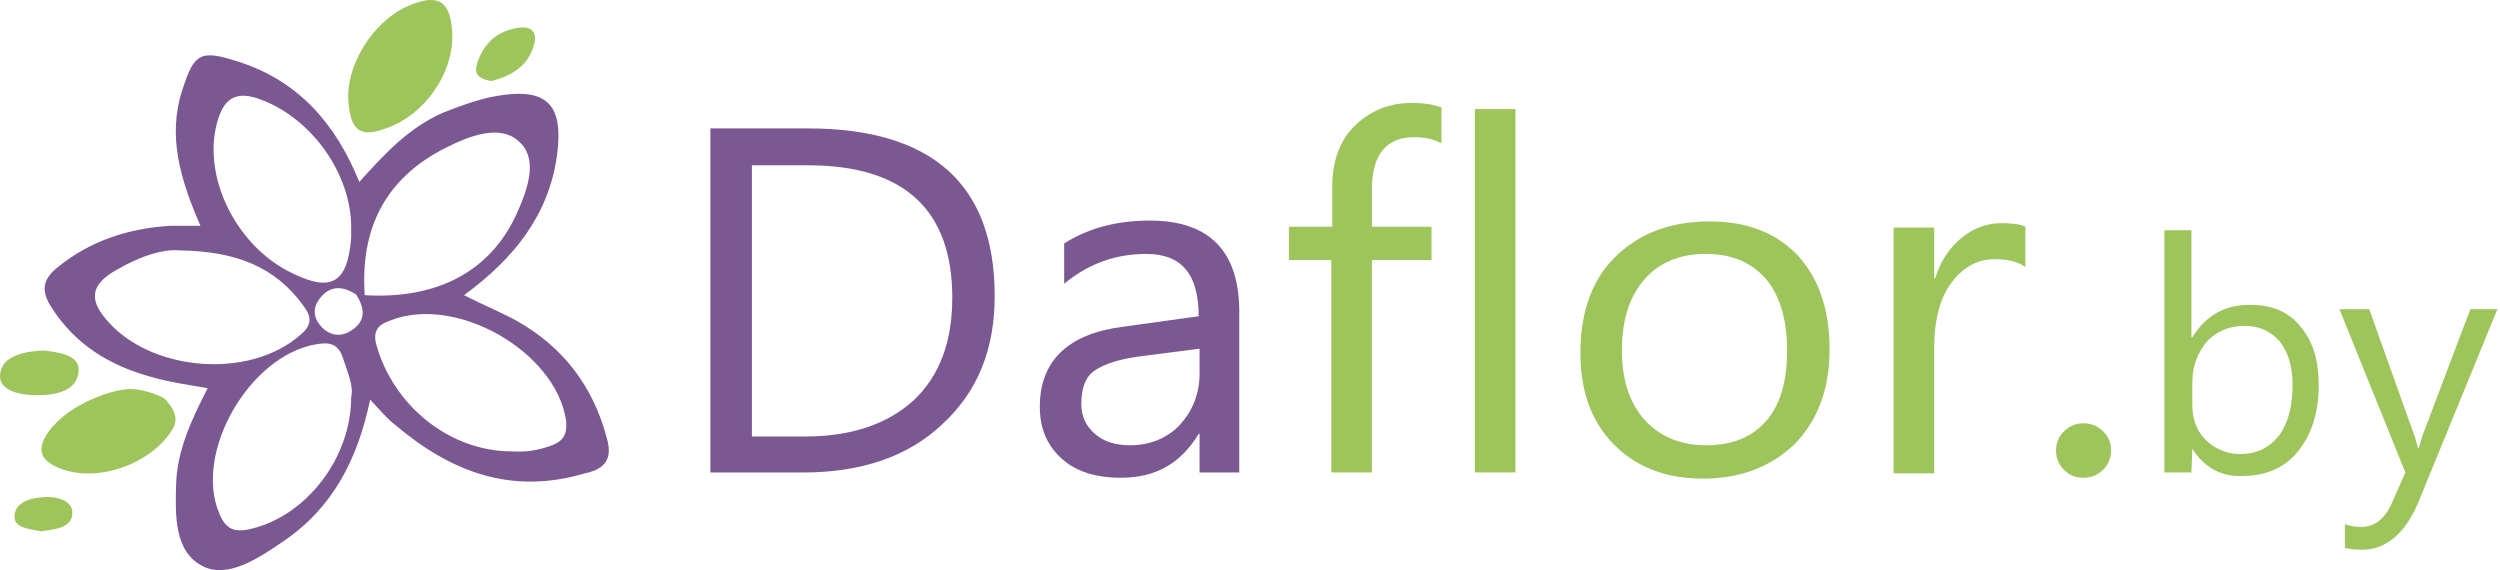 <svg width="171" height="39" viewBox="0 0 171 39" fill="none" xmlns="http://www.w3.org/2000/svg"><g clip-path="url(#clip0_0_548)"><path d="M30.935 2.42c.062 2.641-1.913 5.403-4.383 6.303-1.852.72-2.53.3-2.716-1.68C23.59 4.58 25.441 1.518 27.85.437c2.16-.96 3.025-.36 3.086 1.981zM9.02 26.614c1.173.06 2.161.6 2.161.6s1.235 1.02.68 2.041c-1.36 2.402-5.063 3.783-7.656 2.822-1.42-.54-1.79-1.26-.864-2.581 1.42-1.922 4.506-2.942 5.68-2.882zm-6.05-2.641c1.05.12 2.47.3 2.408 1.38-.062 1.381-1.543 1.681-2.84 1.681-1.173 0-2.654-.3-2.53-1.44.123-1.261 1.666-1.561 2.962-1.621zM33.59 5.54c-.74-.12-1.173-.42-.988-1.08.433-1.5 1.42-2.401 3.025-2.581.741-.06 1.111.36.926 1.08-.37 1.501-1.481 2.222-2.963 2.582zM2.785 36.34c-.74-.18-1.852-.18-1.79-1.08.062-.961 1.173-1.201 2.037-1.261.803-.06 1.914.24 1.914 1.02.062 1.08-1.173 1.201-2.16 1.321z" fill="#9DC55B"/><path d="M41.492 29.916c-.926-3.482-2.963-6.184-6.173-7.985-1.112-.6-2.285-1.08-3.58-1.741 3.456-2.522 5.802-5.524 6.357-9.546.494-3.602-.74-4.743-4.444-4.022-1.111.24-2.284.66-3.334 1.08-2.346 1.02-4.012 2.822-5.741 4.743-1.605-3.962-4.136-6.904-8.272-8.225-2.593-.84-3.025-.6-3.828 1.921-1.05 3.182-.123 6.184 1.235 9.306h-2.099c-2.84.18-5.432 1.02-7.655 2.822-1.05.84-1.173 1.62-.432 2.761 1.605 2.522 3.951 3.963 6.79 4.743 1.235.36 2.532.54 3.89.78-1.111 2.162-2.099 4.263-2.16 6.605-.063 2.1-.124 4.623 1.851 5.583 1.667.84 3.766-.54 5.433-1.681 3.395-2.281 5.124-5.583 5.988-9.726.679.72 1.173 1.32 1.728 1.741 3.766 3.182 7.902 4.803 12.964 3.302 1.42-.3 1.914-1.02 1.482-2.461zM14.823 8.483c.432-1.681 1.235-2.402 3.149-1.621 3.395 1.32 6.05 5.043 6.05 8.705v.66c-.247 3.242-1.42 3.843-4.384 2.282-3.58-1.921-5.74-6.424-4.815-10.026zM7.23 21.81c-1.173-1.381-.926-2.342.556-3.242 1.605-.96 3.272-1.561 4.506-1.441 3.89.06 6.544 1.14 8.458 3.782.555.72.617 1.321-.186 1.981-3.518 3.122-10.37 2.522-13.334-1.08zm16.791 5.343c0 4.203-3.086 8.105-6.79 9.005-1.173.3-1.79.06-2.223-1.02-1.79-4.143 2.038-10.807 6.606-11.587.988-.18 1.543 0 1.852.96.308.961.74 1.922.555 2.642zm-.061-4.503c-.68.42-1.42.3-1.976-.3-.555-.6-.617-1.26-.123-1.921.679-.9 1.543-.9 2.47-.3l.06.06c.556.9.68 1.8-.431 2.461zm.987-2.461c0-.06 0-.06 0 0-.308-4.503 1.359-7.985 5.556-10.086 1.667-.84 3.828-1.681 5.124-.3 1.173 1.2.432 3.242-.308 4.862-1.79 3.903-5.433 5.824-10.372 5.524zm12.656 10.326c-.865.3-1.667.42-2.593.36-4.26 0-8.087-3.122-9.26-7.264-.309-1.08.247-1.441.926-1.681 4.507-1.801 11.297 2.101 12.038 6.784.123 1.08-.247 1.5-1.111 1.801zm10.987 1.803V8.783h6.668c8.52 0 12.779 3.843 12.779 11.467 0 3.662-1.173 6.544-3.58 8.765-2.346 2.222-5.557 3.303-9.508 3.303h-6.358zm2.84-21.013v18.551h3.643c3.148 0 5.617-.84 7.408-2.462 1.79-1.68 2.654-4.022 2.654-7.024 0-6.003-3.271-9.065-9.877-9.065H51.43zm33.398 21.012H82.05v-2.641h-.061c-1.235 2.041-2.964 3.002-5.31 3.002-1.728 0-3.086-.42-4.074-1.321-.988-.9-1.481-2.041-1.481-3.542 0-3.122 1.913-4.983 5.679-5.464l5.186-.72c0-2.882-1.173-4.263-3.581-4.263-2.099 0-3.95.66-5.618 2.042v-2.762c1.729-1.08 3.643-1.561 5.865-1.561 4.074 0 6.111 2.101 6.111 6.244v10.986h.062zm-2.778-8.465l-4.198.54c-1.296.18-2.222.48-2.901.901-.68.42-.988 1.2-.988 2.341 0 .841.309 1.501.926 2.042.618.54 1.42.78 2.408.78 1.358 0 2.53-.48 3.395-1.38.864-.961 1.358-2.102 1.358-3.543v-1.68z" fill="#7B5891"/><path d="M98.595 9.804c-.556-.3-1.173-.42-1.852-.42-1.914 0-2.901 1.2-2.901 3.541v2.582h4.074v2.281H93.84v14.53h-2.777v-14.53h-2.902v-2.28h2.963v-2.702c0-1.742.494-3.182 1.544-4.203 1.05-1.02 2.346-1.561 3.889-1.561.864 0 1.543.12 2.037.3v2.462zm5.062 22.513h-2.778V7.462h2.778v24.855zm12.84.421c-2.531 0-4.568-.78-6.111-2.341-1.544-1.561-2.284-3.662-2.284-6.244 0-2.822.802-5.043 2.407-6.604s3.704-2.401 6.42-2.401c2.593 0 4.569.78 6.05 2.34 1.42 1.562 2.161 3.663 2.161 6.425 0 2.701-.803 4.803-2.346 6.424-1.605 1.56-3.704 2.401-6.297 2.401zm.185-15.37c-1.79 0-3.21.601-4.197 1.742-1.05 1.2-1.544 2.822-1.544 4.863 0 1.981.494 3.542 1.544 4.743 1.049 1.14 2.469 1.74 4.197 1.74 1.791 0 3.149-.54 4.137-1.68.987-1.14 1.419-2.762 1.419-4.803 0-2.101-.493-3.722-1.419-4.863-.988-1.14-2.346-1.741-4.137-1.741zm21.854.902c-.494-.36-1.173-.54-2.099-.54-1.173 0-2.161.54-2.963 1.62-.803 1.08-1.173 2.582-1.173 4.443v8.585h-2.778v-16.81h2.778v3.482h.062c.37-1.2.987-2.101 1.79-2.762.802-.66 1.728-1.02 2.716-1.02.741 0 1.297.06 1.667.24v2.761zm3.951 14.407c-.494 0-.988-.18-1.297-.54a1.74 1.74 0 01-.555-1.32c0-.541.185-.961.555-1.322.371-.36.803-.54 1.297-.54.555 0 .987.18 1.358.54.37.36.555.78.555 1.321 0 .48-.185.96-.555 1.321-.371.36-.803.54-1.358.54zm7.47-1.981l-.062 1.621h-1.852v-16.57h1.852v7.325h.062c.926-1.501 2.222-2.222 3.951-2.222 1.481 0 2.654.48 3.457 1.501.864 1.02 1.234 2.341 1.234 4.023 0 1.86-.494 3.362-1.42 4.502-.926 1.141-2.222 1.681-3.827 1.681-1.42.06-2.593-.6-3.395-1.86zm0-4.503v1.561c0 .9.308 1.741.926 2.342.617.6 1.42.96 2.346.96 1.111 0 1.975-.42 2.654-1.26.617-.84.926-1.982.926-3.482 0-1.261-.309-2.222-.864-2.942-.618-.72-1.42-1.08-2.408-1.08-1.049 0-1.914.36-2.593 1.08-.679.84-.987 1.74-.987 2.821zm20.865-5.043l-5.309 12.968c-.926 2.342-2.284 3.482-3.951 3.482a5.85 5.85 0 01-1.173-.12v-1.62c.371.12.741.18 1.112.18.926 0 1.605-.54 2.099-1.622l.926-2.1-4.507-11.168h2.037l3.087 8.646c.062.12.123.42.247.84h.062c.061-.18.123-.48.246-.84l3.272-8.646h1.852z" fill="#9DC55B"/></g><defs><clipPath id="clip0_0_548"><path fill="#fff" d="M0 0h171v39H0z"/></clipPath></defs></svg>